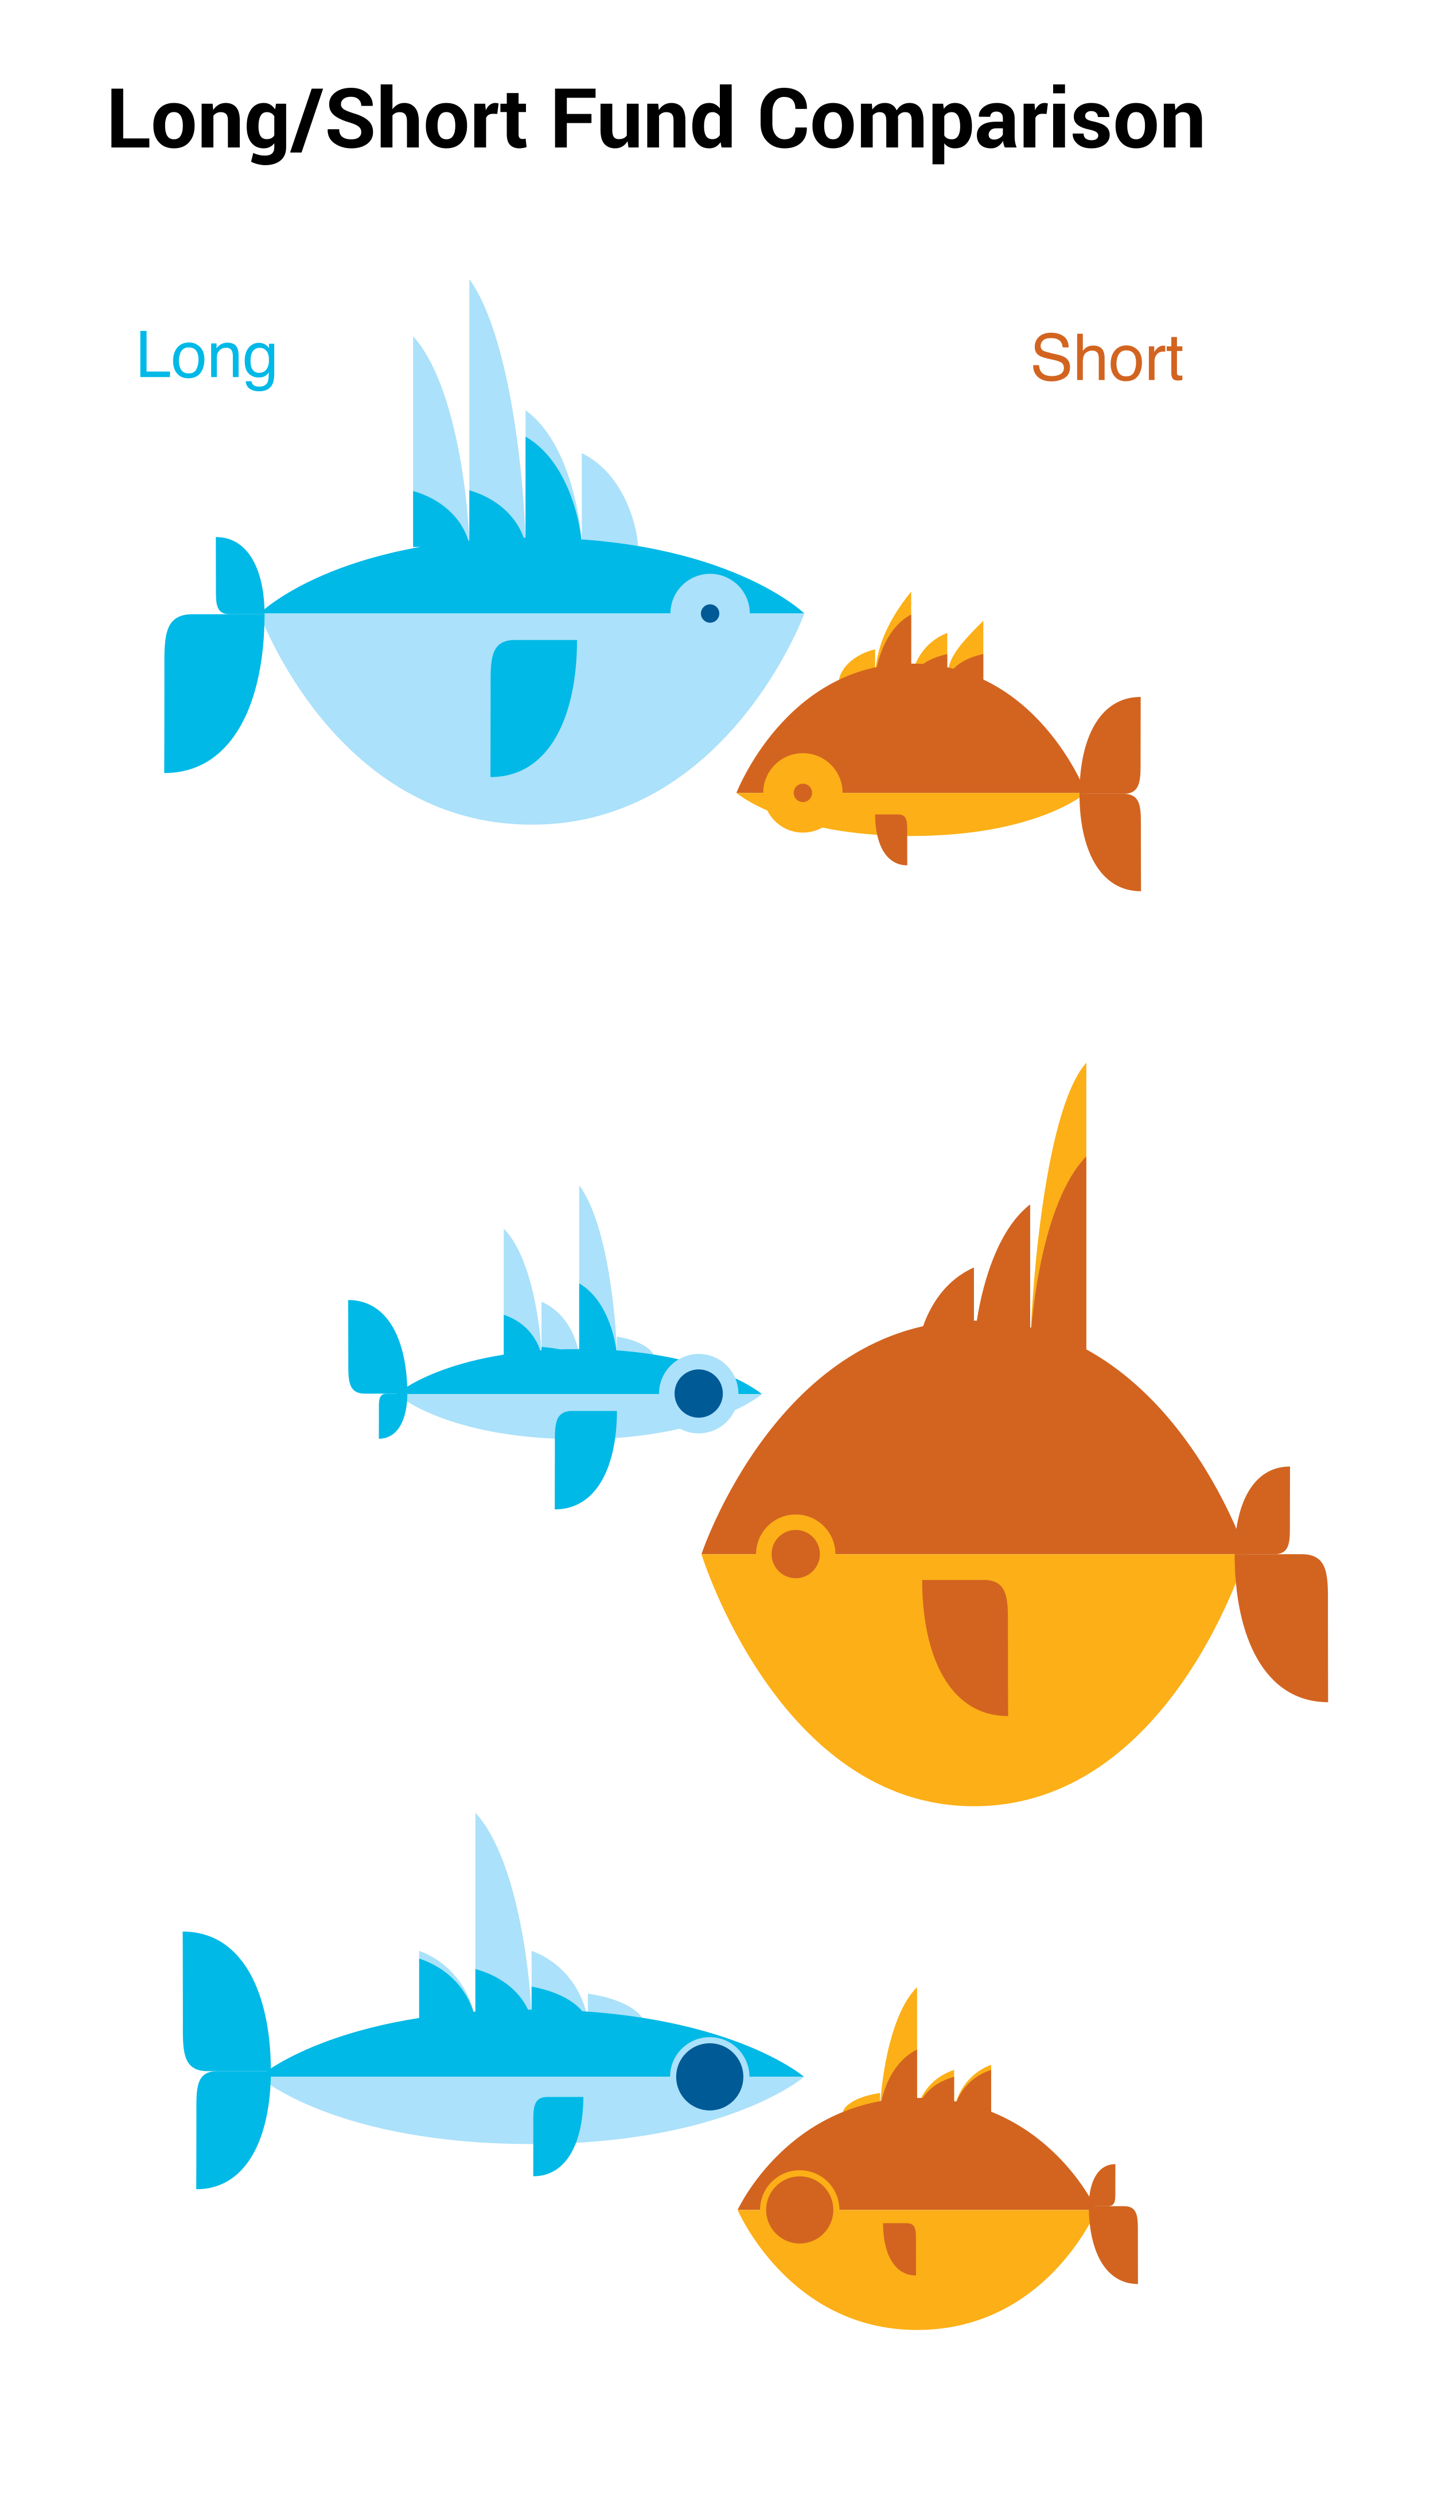 <?xml version="1.0" encoding="UTF-8"?>
<svg xmlns="http://www.w3.org/2000/svg" xmlns:xlink="http://www.w3.org/1999/xlink" width="311.965pt" height="543.859pt" viewBox="0 0 311.965 543.859" version="1.1">
<defs>
<g>
<symbol overflow="visible" id="glyph0-0">
<path style="stroke:none;" d="M 0.453 0 L 0.453 -10.047 L 8.422 -10.047 L 8.422 0 Z M 7.172 -1.266 L 7.172 -8.781 L 1.703 -8.781 L 1.703 -1.266 Z M 7.172 -1.266 "/>
</symbol>
<symbol overflow="visible" id="glyph0-1">
<path style="stroke:none;" d="M 1.062 -10.047 L 2.422 -10.047 L 2.422 -1.203 L 7.516 -1.203 L 7.516 0 L 1.062 0 Z M 1.062 -10.047 "/>
</symbol>
<symbol overflow="visible" id="glyph0-2">
<path style="stroke:none;" d="M 3.812 -0.797 C 4.625 -0.797 5.18 -1.102 5.484 -1.719 C 5.785 -2.332 5.938 -3.02 5.938 -3.781 C 5.938 -4.469 5.828 -5.023 5.609 -5.453 C 5.266 -6.117 4.672 -6.453 3.828 -6.453 C 3.066 -6.453 2.516 -6.164 2.172 -5.594 C 1.836 -5.02 1.672 -4.328 1.672 -3.516 C 1.672 -2.742 1.836 -2.098 2.172 -1.578 C 2.516 -1.055 3.062 -0.797 3.812 -0.797 Z M 3.859 -7.531 C 4.797 -7.531 5.586 -7.211 6.234 -6.578 C 6.891 -5.953 7.219 -5.031 7.219 -3.812 C 7.219 -2.633 6.93 -1.66 6.359 -0.891 C 5.785 -0.117 4.895 0.266 3.688 0.266 C 2.688 0.266 1.891 -0.07 1.297 -0.75 C 0.703 -1.438 0.406 -2.352 0.406 -3.5 C 0.406 -4.727 0.719 -5.707 1.344 -6.438 C 1.969 -7.164 2.805 -7.531 3.859 -7.531 Z M 3.812 -7.5 Z M 3.812 -7.5 "/>
</symbol>
<symbol overflow="visible" id="glyph0-3">
<path style="stroke:none;" d="M 0.906 -7.328 L 2.078 -7.328 L 2.078 -6.281 C 2.422 -6.707 2.785 -7.016 3.172 -7.203 C 3.555 -7.391 3.988 -7.484 4.469 -7.484 C 5.5 -7.484 6.195 -7.125 6.562 -6.406 C 6.77 -6 6.875 -5.43 6.875 -4.703 L 6.875 0 L 5.625 0 L 5.625 -4.609 C 5.625 -5.055 5.555 -5.414 5.422 -5.688 C 5.203 -6.145 4.805 -6.375 4.234 -6.375 C 3.941 -6.375 3.703 -6.348 3.516 -6.297 C 3.18 -6.191 2.883 -5.988 2.625 -5.688 C 2.414 -5.445 2.281 -5.195 2.219 -4.938 C 2.164 -4.676 2.141 -4.305 2.141 -3.828 L 2.141 0 L 0.906 0 Z M 3.797 -7.5 Z M 3.797 -7.5 "/>
</symbol>
<symbol overflow="visible" id="glyph0-4">
<path style="stroke:none;" d="M 3.484 -7.453 C 4.055 -7.453 4.555 -7.312 4.984 -7.031 C 5.223 -6.863 5.461 -6.629 5.703 -6.328 L 5.703 -7.25 L 6.844 -7.25 L 6.844 -0.594 C 6.844 0.332 6.703 1.066 6.422 1.609 C 5.91 2.598 4.945 3.094 3.531 3.094 C 2.75 3.094 2.086 2.914 1.547 2.562 C 1.004 2.207 0.703 1.656 0.641 0.906 L 1.891 0.906 C 1.953 1.238 2.07 1.492 2.25 1.672 C 2.531 1.941 2.969 2.078 3.562 2.078 C 4.508 2.078 5.129 1.742 5.422 1.078 C 5.586 0.691 5.664 -0.004 5.656 -1.016 C 5.406 -0.641 5.109 -0.359 4.766 -0.172 C 4.422 0.004 3.961 0.094 3.391 0.094 C 2.598 0.094 1.906 -0.188 1.312 -0.75 C 0.719 -1.312 0.422 -2.242 0.422 -3.547 C 0.422 -4.773 0.719 -5.734 1.312 -6.422 C 1.914 -7.109 2.641 -7.453 3.484 -7.453 Z M 5.703 -3.688 C 5.703 -4.594 5.516 -5.266 5.141 -5.703 C 4.766 -6.141 4.289 -6.359 3.719 -6.359 C 2.844 -6.359 2.25 -5.953 1.938 -5.141 C 1.77 -4.711 1.688 -4.148 1.688 -3.453 C 1.688 -2.617 1.852 -1.988 2.188 -1.562 C 2.52 -1.133 2.969 -0.922 3.531 -0.922 C 4.414 -0.922 5.039 -1.316 5.406 -2.109 C 5.602 -2.566 5.703 -3.094 5.703 -3.688 Z M 3.625 -7.5 Z M 3.625 -7.5 "/>
</symbol>
<symbol overflow="visible" id="glyph0-5">
<path style="stroke:none;" d="M 1.953 -3.234 C 1.984 -2.672 2.117 -2.211 2.359 -1.859 C 2.805 -1.191 3.602 -0.859 4.75 -0.859 C 5.258 -0.859 5.723 -0.93 6.141 -1.078 C 6.953 -1.359 7.359 -1.863 7.359 -2.594 C 7.359 -3.133 7.188 -3.523 6.844 -3.766 C 6.5 -3.992 5.957 -4.191 5.219 -4.359 L 3.859 -4.656 C 2.961 -4.863 2.332 -5.086 1.969 -5.328 C 1.332 -5.742 1.016 -6.367 1.016 -7.203 C 1.016 -8.109 1.328 -8.848 1.953 -9.422 C 2.578 -10.004 3.457 -10.297 4.594 -10.297 C 5.656 -10.297 6.551 -10.039 7.281 -9.531 C 8.02 -9.02 8.391 -8.207 8.391 -7.094 L 7.109 -7.094 C 7.035 -7.633 6.891 -8.047 6.672 -8.328 C 6.254 -8.859 5.551 -9.125 4.562 -9.125 C 3.758 -9.125 3.18 -8.953 2.828 -8.609 C 2.473 -8.273 2.297 -7.883 2.297 -7.438 C 2.297 -6.945 2.504 -6.586 2.922 -6.359 C 3.191 -6.211 3.801 -6.031 4.75 -5.812 L 6.156 -5.484 C 6.832 -5.328 7.352 -5.117 7.719 -4.859 C 8.363 -4.391 8.688 -3.707 8.688 -2.812 C 8.688 -1.695 8.281 -0.898 7.469 -0.422 C 6.656 0.055 5.719 0.297 4.656 0.297 C 3.406 0.297 2.426 -0.02 1.719 -0.656 C 1.008 -1.289 0.66 -2.148 0.672 -3.234 Z M 4.703 -10.312 Z M 4.703 -10.312 "/>
</symbol>
<symbol overflow="visible" id="glyph0-6">
<path style="stroke:none;" d="M 0.906 -10.078 L 2.141 -10.078 L 2.141 -6.328 C 2.43 -6.703 2.691 -6.961 2.922 -7.109 C 3.316 -7.367 3.812 -7.5 4.406 -7.5 C 5.469 -7.5 6.188 -7.129 6.562 -6.391 C 6.77 -5.984 6.875 -5.422 6.875 -4.703 L 6.875 0 L 5.609 0 L 5.609 -4.609 C 5.609 -5.148 5.539 -5.547 5.406 -5.797 C 5.176 -6.203 4.754 -6.406 4.141 -6.406 C 3.629 -6.406 3.164 -6.227 2.75 -5.875 C 2.344 -5.52 2.141 -4.859 2.141 -3.891 L 2.141 0 L 0.906 0 Z M 0.906 -10.078 "/>
</symbol>
<symbol overflow="visible" id="glyph0-7">
<path style="stroke:none;" d="M 0.938 -7.328 L 2.109 -7.328 L 2.109 -6.062 C 2.203 -6.301 2.438 -6.598 2.812 -6.953 C 3.188 -7.305 3.617 -7.484 4.109 -7.484 C 4.129 -7.484 4.164 -7.477 4.219 -7.469 C 4.27 -7.469 4.363 -7.461 4.5 -7.453 L 4.5 -6.156 C 4.426 -6.164 4.359 -6.172 4.297 -6.172 C 4.234 -6.18 4.164 -6.188 4.094 -6.188 C 3.477 -6.188 3.004 -5.984 2.672 -5.578 C 2.336 -5.18 2.172 -4.727 2.172 -4.219 L 2.172 0 L 0.938 0 Z M 0.938 -7.328 "/>
</symbol>
<symbol overflow="visible" id="glyph0-8">
<path style="stroke:none;" d="M 1.156 -9.359 L 2.391 -9.359 L 2.391 -7.328 L 3.562 -7.328 L 3.562 -6.312 L 2.391 -6.312 L 2.391 -1.531 C 2.391 -1.281 2.477 -1.113 2.656 -1.031 C 2.75 -0.977 2.906 -0.953 3.125 -0.953 C 3.188 -0.953 3.25 -0.953 3.312 -0.953 C 3.383 -0.953 3.469 -0.957 3.562 -0.969 L 3.562 0 C 3.414 0.039 3.266 0.066 3.109 0.078 C 2.961 0.098 2.801 0.109 2.625 0.109 C 2.051 0.109 1.66 -0.035 1.453 -0.328 C 1.254 -0.617 1.156 -1 1.156 -1.469 L 1.156 -6.312 L 0.156 -6.312 L 0.156 -7.328 L 1.156 -7.328 Z M 1.156 -9.359 "/>
</symbol>
<symbol overflow="visible" id="glyph1-0">
<path style="stroke:none;" d=""/>
</symbol>
<symbol overflow="visible" id="glyph1-1">
<path style="stroke:none;" d="M 3.766 -1.969 L 9.453 -1.969 L 9.453 0 L 1.203 0 L 1.203 -12.797 L 3.766 -12.797 Z M 3.766 -1.969 "/>
</symbol>
<symbol overflow="visible" id="glyph1-2">
<path style="stroke:none;" d="M 0.594 -4.844 C 0.594 -6.258 0.988 -7.422 1.781 -8.328 C 2.57 -9.234 3.664 -9.688 5.062 -9.688 C 6.469 -9.688 7.566 -9.234 8.359 -8.328 C 9.16 -7.43 9.562 -6.27 9.562 -4.844 L 9.562 -4.656 C 9.562 -3.227 9.164 -2.062 8.375 -1.156 C 7.582 -0.258 6.484 0.188 5.078 0.188 C 3.672 0.188 2.57 -0.258 1.781 -1.156 C 0.988 -2.062 0.594 -3.227 0.594 -4.656 Z M 3.141 -4.656 C 3.141 -3.789 3.289 -3.094 3.594 -2.562 C 3.906 -2.039 4.398 -1.781 5.078 -1.781 C 5.742 -1.781 6.227 -2.039 6.531 -2.562 C 6.844 -3.094 7 -3.789 7 -4.656 L 7 -4.844 C 7 -5.688 6.844 -6.375 6.531 -6.906 C 6.219 -7.438 5.727 -7.703 5.062 -7.703 C 4.395 -7.703 3.906 -7.43 3.594 -6.891 C 3.289 -6.359 3.141 -5.676 3.141 -4.844 Z M 3.141 -4.656 "/>
</symbol>
<symbol overflow="visible" id="glyph1-3">
<path style="stroke:none;" d="M 3.328 -9.516 L 3.453 -8.141 C 3.766 -8.629 4.148 -9.008 4.609 -9.281 C 5.078 -9.551 5.598 -9.688 6.172 -9.688 C 7.129 -9.688 7.879 -9.383 8.422 -8.781 C 8.961 -8.176 9.234 -7.227 9.234 -5.938 L 9.234 0 L 6.656 0 L 6.656 -5.938 C 6.656 -6.57 6.523 -7.02 6.266 -7.281 C 6.004 -7.551 5.613 -7.688 5.094 -7.688 C 4.758 -7.688 4.457 -7.617 4.188 -7.484 C 3.914 -7.348 3.688 -7.156 3.5 -6.906 L 3.5 0 L 0.938 0 L 0.938 -9.516 Z M 3.328 -9.516 "/>
</symbol>
<symbol overflow="visible" id="glyph1-4">
<path style="stroke:none;" d="M 0.594 -4.672 C 0.594 -6.172 0.914 -7.379 1.562 -8.297 C 2.219 -9.223 3.133 -9.688 4.312 -9.688 C 4.844 -9.688 5.312 -9.566 5.719 -9.328 C 6.125 -9.086 6.473 -8.742 6.766 -8.297 L 6.969 -9.516 L 9.172 -9.516 L 9.172 -0.047 C 9.172 1.191 8.766 2.148 7.953 2.828 C 7.141 3.504 6.016 3.844 4.578 3.844 C 4.086 3.844 3.57 3.773 3.031 3.641 C 2.5 3.516 2.004 3.336 1.547 3.109 L 2.016 1.188 C 2.41 1.375 2.812 1.516 3.219 1.609 C 3.625 1.711 4.066 1.766 4.547 1.766 C 5.254 1.766 5.77 1.613 6.094 1.312 C 6.426 1.02 6.594 0.566 6.594 -0.047 L 6.594 -0.922 C 6.312 -0.555 5.977 -0.281 5.594 -0.094 C 5.219 0.094 4.785 0.188 4.297 0.188 C 3.129 0.188 2.219 -0.238 1.562 -1.094 C 0.914 -1.957 0.594 -3.086 0.594 -4.484 Z M 3.156 -4.484 C 3.156 -3.66 3.297 -3.008 3.578 -2.531 C 3.859 -2.051 4.316 -1.812 4.953 -1.812 C 5.336 -1.812 5.664 -1.879 5.938 -2.016 C 6.219 -2.16 6.438 -2.375 6.594 -2.656 L 6.594 -6.781 C 6.438 -7.07 6.219 -7.297 5.938 -7.453 C 5.664 -7.609 5.344 -7.688 4.969 -7.688 C 4.344 -7.688 3.883 -7.406 3.594 -6.844 C 3.301 -6.289 3.156 -5.566 3.156 -4.672 Z M 3.156 -4.484 "/>
</symbol>
<symbol overflow="visible" id="glyph1-5">
<path style="stroke:none;" d="M 2.375 1.094 L -0.125 1.094 L 4.578 -12.797 L 7.062 -12.797 Z M 2.375 1.094 "/>
</symbol>
<symbol overflow="visible" id="glyph1-6">
<path style="stroke:none;" d="M 8.109 -3.344 C 8.109 -3.832 7.93 -4.223 7.578 -4.516 C 7.234 -4.816 6.625 -5.102 5.75 -5.375 C 4.227 -5.812 3.078 -6.332 2.297 -6.938 C 1.516 -7.539 1.125 -8.363 1.125 -9.406 C 1.125 -10.457 1.57 -11.316 2.469 -11.984 C 3.363 -12.648 4.504 -12.984 5.891 -12.984 C 7.297 -12.984 8.441 -12.609 9.328 -11.859 C 10.211 -11.109 10.641 -10.188 10.609 -9.094 L 10.594 -9.047 L 8.109 -9.047 C 8.109 -9.641 7.91 -10.117 7.516 -10.484 C 7.117 -10.848 6.562 -11.031 5.844 -11.031 C 5.156 -11.031 4.625 -10.875 4.25 -10.562 C 3.875 -10.258 3.688 -9.875 3.688 -9.406 C 3.688 -8.969 3.883 -8.609 4.281 -8.328 C 4.688 -8.055 5.383 -7.766 6.375 -7.453 C 7.781 -7.055 8.848 -6.535 9.578 -5.891 C 10.305 -5.254 10.672 -4.41 10.672 -3.359 C 10.672 -2.266 10.238 -1.398 9.375 -0.766 C 8.508 -0.129 7.367 0.188 5.953 0.188 C 4.555 0.188 3.336 -0.172 2.297 -0.891 C 1.266 -1.609 0.766 -2.613 0.797 -3.906 L 0.812 -3.969 L 3.312 -3.969 C 3.312 -3.207 3.539 -2.648 4 -2.297 C 4.469 -1.941 5.117 -1.766 5.953 -1.766 C 6.648 -1.766 7.18 -1.906 7.547 -2.188 C 7.922 -2.477 8.109 -2.863 8.109 -3.344 Z M 8.109 -3.344 "/>
</symbol>
<symbol overflow="visible" id="glyph1-7">
<path style="stroke:none;" d="M 3.484 -8.312 C 3.785 -8.738 4.148 -9.07 4.578 -9.312 C 5.016 -9.562 5.5 -9.688 6.031 -9.688 C 7.02 -9.688 7.797 -9.352 8.359 -8.688 C 8.93 -8.031 9.219 -7.016 9.219 -5.641 L 9.219 0 L 6.641 0 L 6.641 -5.656 C 6.641 -6.395 6.508 -6.914 6.25 -7.219 C 5.988 -7.531 5.602 -7.688 5.094 -7.688 C 4.738 -7.688 4.426 -7.625 4.156 -7.5 C 3.883 -7.375 3.66 -7.195 3.484 -6.969 L 3.484 0 L 0.922 0 L 0.922 -13.719 L 3.484 -13.719 Z M 3.484 -8.312 "/>
</symbol>
<symbol overflow="visible" id="glyph1-8">
<path style="stroke:none;" d="M 5.984 -7.297 L 5.047 -7.328 C 4.66 -7.328 4.344 -7.25 4.094 -7.094 C 3.852 -6.938 3.672 -6.711 3.547 -6.422 L 3.547 0 L 0.984 0 L 0.984 -9.516 L 3.359 -9.516 L 3.484 -8.109 C 3.703 -8.598 3.988 -8.984 4.344 -9.266 C 4.695 -9.547 5.109 -9.688 5.578 -9.688 C 5.703 -9.688 5.816 -9.676 5.922 -9.656 C 6.035 -9.633 6.148 -9.609 6.266 -9.578 Z M 5.984 -7.297 "/>
</symbol>
<symbol overflow="visible" id="glyph1-9">
<path style="stroke:none;" d="M 4.031 -11.844 L 4.031 -9.516 L 5.641 -9.516 L 5.641 -7.703 L 4.031 -7.703 L 4.031 -2.859 C 4.031 -2.492 4.102 -2.234 4.25 -2.078 C 4.406 -1.922 4.613 -1.844 4.875 -1.844 C 5.008 -1.844 5.125 -1.848 5.219 -1.859 C 5.32 -1.867 5.438 -1.895 5.562 -1.938 L 5.781 -0.078 C 5.52 0.004 5.266 0.066 5.016 0.109 C 4.773 0.16 4.516 0.188 4.234 0.188 C 3.348 0.188 2.664 -0.055 2.188 -0.547 C 1.707 -1.035 1.469 -1.805 1.469 -2.859 L 1.469 -7.703 L 0.078 -7.703 L 0.078 -9.516 L 1.469 -9.516 L 1.469 -11.844 Z M 4.031 -11.844 "/>
</symbol>
<symbol overflow="visible" id="glyph1-10">
<path style="stroke:none;" d=""/>
</symbol>
<symbol overflow="visible" id="glyph1-11">
<path style="stroke:none;" d="M 9.125 -5.312 L 3.766 -5.312 L 3.766 0 L 1.203 0 L 1.203 -12.797 L 10.016 -12.797 L 10.016 -10.812 L 3.766 -10.812 L 3.766 -7.297 L 9.125 -7.297 Z M 9.125 -5.312 "/>
</symbol>
<symbol overflow="visible" id="glyph1-12">
<path style="stroke:none;" d="M 6.797 -1.375 C 6.504 -0.875 6.129 -0.488 5.672 -0.219 C 5.223 0.051 4.707 0.188 4.125 0.188 C 3.125 0.188 2.336 -0.129 1.766 -0.766 C 1.203 -1.41 0.922 -2.41 0.922 -3.766 L 0.922 -9.516 L 3.484 -9.516 L 3.484 -3.75 C 3.484 -3.062 3.598 -2.566 3.828 -2.266 C 4.066 -1.961 4.414 -1.812 4.875 -1.812 C 5.281 -1.812 5.629 -1.875 5.922 -2 C 6.211 -2.133 6.453 -2.332 6.641 -2.594 L 6.641 -9.516 L 9.219 -9.516 L 9.219 0 L 7.016 0 Z M 6.797 -1.375 "/>
</symbol>
<symbol overflow="visible" id="glyph1-13">
<path style="stroke:none;" d="M 0.594 -4.672 C 0.594 -6.172 0.914 -7.379 1.562 -8.297 C 2.207 -9.223 3.117 -9.688 4.297 -9.688 C 4.773 -9.688 5.203 -9.582 5.578 -9.375 C 5.961 -9.176 6.297 -8.883 6.578 -8.5 L 6.578 -13.719 L 9.156 -13.719 L 9.156 0 L 6.953 0 L 6.734 -1.156 C 6.441 -0.719 6.094 -0.383 5.688 -0.156 C 5.281 0.07 4.812 0.188 4.281 0.188 C 3.113 0.188 2.207 -0.238 1.562 -1.094 C 0.914 -1.945 0.594 -3.078 0.594 -4.484 Z M 3.141 -4.484 C 3.141 -3.66 3.281 -3.008 3.562 -2.531 C 3.844 -2.051 4.301 -1.812 4.938 -1.812 C 5.312 -1.812 5.633 -1.883 5.906 -2.031 C 6.176 -2.188 6.398 -2.406 6.578 -2.688 L 6.578 -6.734 C 6.398 -7.035 6.176 -7.27 5.906 -7.438 C 5.633 -7.602 5.316 -7.688 4.953 -7.688 C 4.328 -7.688 3.867 -7.406 3.578 -6.844 C 3.285 -6.289 3.141 -5.566 3.141 -4.672 Z M 3.141 -4.484 "/>
</symbol>
<symbol overflow="visible" id="glyph1-14">
<path style="stroke:none;" d="M 10.859 -4.344 L 10.875 -4.297 C 10.895 -2.922 10.473 -1.828 9.609 -1.016 C 8.742 -0.211 7.547 0.188 6.016 0.188 C 4.473 0.188 3.219 -0.305 2.25 -1.297 C 1.289 -2.285 0.812 -3.562 0.812 -5.125 L 0.812 -7.672 C 0.812 -9.223 1.281 -10.492 2.219 -11.484 C 3.156 -12.484 4.375 -12.984 5.875 -12.984 C 7.457 -12.984 8.691 -12.578 9.578 -11.766 C 10.473 -10.953 10.91 -9.848 10.891 -8.453 L 10.875 -8.391 L 8.375 -8.391 C 8.375 -9.234 8.172 -9.879 7.766 -10.328 C 7.359 -10.773 6.727 -11 5.875 -11 C 5.113 -11 4.504 -10.688 4.047 -10.062 C 3.598 -9.438 3.375 -8.645 3.375 -7.688 L 3.375 -5.125 C 3.375 -4.145 3.609 -3.344 4.078 -2.719 C 4.555 -2.094 5.203 -1.781 6.016 -1.781 C 6.816 -1.781 7.41 -1.992 7.797 -2.422 C 8.18 -2.859 8.375 -3.5 8.375 -4.344 Z M 10.859 -4.344 "/>
</symbol>
<symbol overflow="visible" id="glyph1-15">
<path style="stroke:none;" d="M 3.359 -9.516 L 3.469 -8.25 C 3.77 -8.707 4.148 -9.062 4.609 -9.312 C 5.078 -9.562 5.613 -9.688 6.219 -9.688 C 6.82 -9.688 7.336 -9.551 7.766 -9.281 C 8.203 -9.008 8.535 -8.602 8.766 -8.062 C 9.055 -8.57 9.438 -8.969 9.906 -9.25 C 10.375 -9.539 10.926 -9.688 11.562 -9.688 C 12.5 -9.688 13.238 -9.363 13.781 -8.719 C 14.32 -8.07 14.594 -7.082 14.594 -5.75 L 14.594 0 L 12.031 0 L 12.031 -5.766 C 12.031 -6.484 11.91 -6.984 11.672 -7.266 C 11.441 -7.547 11.094 -7.688 10.625 -7.688 C 10.258 -7.688 9.941 -7.602 9.672 -7.438 C 9.41 -7.281 9.203 -7.062 9.047 -6.781 C 9.047 -6.664 9.047 -6.566 9.047 -6.484 C 9.055 -6.41 9.062 -6.332 9.062 -6.25 L 9.062 0 L 6.5 0 L 6.5 -5.766 C 6.5 -6.473 6.379 -6.969 6.141 -7.25 C 5.91 -7.539 5.562 -7.688 5.094 -7.688 C 4.75 -7.688 4.445 -7.617 4.188 -7.484 C 3.926 -7.359 3.711 -7.176 3.547 -6.938 L 3.547 0 L 0.984 0 L 0.984 -9.516 Z M 3.359 -9.516 "/>
</symbol>
<symbol overflow="visible" id="glyph1-16">
<path style="stroke:none;" d="M 9.562 -4.484 C 9.562 -3.078 9.234 -1.945 8.578 -1.094 C 7.93 -0.238 7.023 0.188 5.859 0.188 C 5.359 0.188 4.914 0.094 4.531 -0.094 C 4.145 -0.281 3.816 -0.551 3.547 -0.906 L 3.547 3.656 L 0.984 3.656 L 0.984 -9.516 L 3.297 -9.516 L 3.453 -8.391 C 3.734 -8.805 4.066 -9.125 4.453 -9.344 C 4.848 -9.57 5.312 -9.688 5.844 -9.688 C 7.02 -9.688 7.93 -9.223 8.578 -8.297 C 9.234 -7.379 9.562 -6.172 9.562 -4.672 Z M 7 -4.672 C 7 -5.566 6.848 -6.289 6.547 -6.844 C 6.242 -7.406 5.785 -7.688 5.172 -7.688 C 4.785 -7.688 4.457 -7.609 4.188 -7.453 C 3.914 -7.297 3.703 -7.07 3.547 -6.781 L 3.547 -2.609 C 3.703 -2.336 3.914 -2.129 4.188 -1.984 C 4.457 -1.848 4.789 -1.781 5.188 -1.781 C 5.812 -1.781 6.27 -2.023 6.562 -2.516 C 6.852 -3.004 7 -3.66 7 -4.484 Z M 7 -4.672 "/>
</symbol>
<symbol overflow="visible" id="glyph1-17">
<path style="stroke:none;" d="M 6.562 0 C 6.469 -0.219 6.383 -0.445 6.312 -0.688 C 6.25 -0.926 6.203 -1.172 6.172 -1.422 C 5.91 -0.961 5.562 -0.578 5.125 -0.266 C 4.695 0.035 4.188 0.188 3.594 0.188 C 2.594 0.188 1.82 -0.066 1.281 -0.578 C 0.75 -1.098 0.484 -1.801 0.484 -2.688 C 0.484 -3.613 0.844 -4.332 1.562 -4.844 C 2.281 -5.352 3.328 -5.609 4.703 -5.609 L 6.141 -5.609 L 6.141 -6.375 C 6.141 -6.832 6.02 -7.188 5.781 -7.438 C 5.539 -7.688 5.188 -7.812 4.719 -7.812 C 4.301 -7.812 3.977 -7.707 3.75 -7.5 C 3.52 -7.301 3.406 -7.023 3.406 -6.672 L 0.938 -6.688 L 0.922 -6.734 C 0.879 -7.535 1.227 -8.227 1.969 -8.812 C 2.707 -9.395 3.676 -9.688 4.875 -9.688 C 6.008 -9.688 6.93 -9.395 7.641 -8.812 C 8.348 -8.238 8.703 -7.422 8.703 -6.359 L 8.703 -2.422 C 8.703 -1.984 8.734 -1.566 8.797 -1.172 C 8.867 -0.773 8.977 -0.383 9.125 0 Z M 4.219 -1.719 C 4.664 -1.719 5.066 -1.828 5.422 -2.047 C 5.773 -2.266 6.016 -2.523 6.141 -2.828 L 6.141 -4.172 L 4.703 -4.172 C 4.16 -4.172 3.75 -4.031 3.469 -3.75 C 3.188 -3.477 3.047 -3.148 3.047 -2.766 C 3.047 -2.453 3.148 -2.195 3.359 -2 C 3.566 -1.812 3.852 -1.719 4.219 -1.719 Z M 4.219 -1.719 "/>
</symbol>
<symbol overflow="visible" id="glyph1-18">
<path style="stroke:none;" d="M 3.688 0 L 1.109 0 L 1.109 -9.516 L 3.688 -9.516 Z M 3.688 -11.781 L 1.109 -11.781 L 1.109 -13.719 L 3.688 -13.719 Z M 3.688 -11.781 "/>
</symbol>
<symbol overflow="visible" id="glyph1-19">
<path style="stroke:none;" d="M 6.125 -2.625 C 6.125 -2.906 5.988 -3.145 5.719 -3.344 C 5.445 -3.551 4.941 -3.734 4.203 -3.891 C 3.078 -4.117 2.227 -4.457 1.656 -4.906 C 1.082 -5.352 0.797 -5.961 0.797 -6.734 C 0.797 -7.555 1.141 -8.254 1.828 -8.828 C 2.516 -9.398 3.438 -9.688 4.594 -9.688 C 5.812 -9.688 6.773 -9.398 7.484 -8.828 C 8.203 -8.266 8.551 -7.551 8.531 -6.688 L 8.516 -6.625 L 6.031 -6.625 C 6.031 -7.008 5.906 -7.32 5.656 -7.562 C 5.414 -7.801 5.062 -7.922 4.594 -7.922 C 4.176 -7.922 3.848 -7.816 3.609 -7.609 C 3.379 -7.41 3.266 -7.16 3.266 -6.859 C 3.266 -6.566 3.391 -6.328 3.641 -6.141 C 3.891 -5.953 4.395 -5.785 5.156 -5.641 C 6.32 -5.398 7.188 -5.051 7.75 -4.594 C 8.32 -4.145 8.609 -3.52 8.609 -2.719 C 8.609 -1.863 8.242 -1.164 7.516 -0.625 C 6.785 -0.082 5.816 0.188 4.609 0.188 C 3.348 0.188 2.348 -0.129 1.609 -0.766 C 0.879 -1.41 0.531 -2.145 0.562 -2.969 L 0.578 -3.031 L 2.922 -3.031 C 2.941 -2.52 3.109 -2.148 3.422 -1.922 C 3.742 -1.691 4.16 -1.578 4.672 -1.578 C 5.141 -1.578 5.5 -1.672 5.75 -1.859 C 6 -2.047 6.125 -2.301 6.125 -2.625 Z M 6.125 -2.625 "/>
</symbol>
</g>
</defs>
<g id="surface1">
<path style=" stroke:none;fill-rule:nonzero;fill:rgb(67.099%,88.199%,98%);fill-opacity:1;" d="M 115.652 439.93 L 127.887 439.93 C 127.887 437.414 125.391 427.984 115.652 424.355 Z M 115.652 439.93 "/>
<path style=" stroke:none;fill-rule:nonzero;fill:rgb(67.099%,88.199%,98%);fill-opacity:1;" d="M 127.887 439.93 L 140.117 439.93 C 140.117 438.918 137.625 435.125 127.887 433.664 Z M 127.887 439.93 "/>
<path style=" stroke:none;fill-rule:nonzero;fill:rgb(67.099%,88.199%,98%);fill-opacity:1;" d="M 103.422 439.93 L 115.652 439.93 C 115.652 432.559 113.16 404.934 103.422 394.309 Z M 103.422 439.93 "/>
<path style=" stroke:none;fill-rule:nonzero;fill:rgb(67.099%,88.199%,98%);fill-opacity:1;" d="M 91.191 439.934 L 103.422 439.93 C 103.422 437.414 100.93 427.984 91.191 424.355 Z M 91.191 439.934 "/>
<path style=" stroke:none;fill-rule:nonzero;fill:rgb(0%,72.499%,90.599%);fill-opacity:1;" d="M 115.652 439.93 L 127.887 439.93 C 127.887 438.676 125.391 433.957 115.652 432.145 Z M 115.652 439.93 "/>
<path style=" stroke:none;fill-rule:nonzero;fill:rgb(0%,72.499%,90.599%);fill-opacity:1;" d="M 103.422 439.93 L 115.652 439.934 C 115.652 438.059 113.16 431.027 103.422 428.324 Z M 103.422 439.93 "/>
<path style=" stroke:none;fill-rule:nonzero;fill:rgb(0%,72.499%,90.599%);fill-opacity:1;" d="M 91.191 439.93 L 103.422 439.93 C 103.422 437.688 100.93 429.277 91.191 426.043 Z M 91.191 439.93 "/>
<path style=" stroke:none;fill-rule:nonzero;fill:rgb(0%,72.499%,90.599%);fill-opacity:1;" d="M 174.922 451.77 C 174.922 451.77 158.07 437.156 115.652 437.156 C 72.844 437.156 56.387 451.77 56.387 451.77 "/>
<path style=" stroke:none;fill-rule:nonzero;fill:rgb(67.099%,88.199%,98%);fill-opacity:1;" d="M 174.922 451.77 C 174.922 451.77 158.07 466.387 115.652 466.387 C 72.844 466.387 56.387 451.77 56.387 451.77 "/>
<path style=" stroke:none;fill-rule:nonzero;fill:rgb(67.099%,88.199%,98%);fill-opacity:1;" d="M 145.773 451.773 C 145.773 456.543 149.641 460.41 154.41 460.41 C 159.18 460.41 163.043 456.543 163.043 451.773 C 163.043 447 159.18 443.133 154.41 443.133 C 149.641 443.133 145.773 447 145.773 451.773 "/>
<path style=" stroke:none;fill-rule:nonzero;fill:rgb(0%,35.3%,58.8%);fill-opacity:1;" d="M 147.102 451.77 C 147.102 455.805 150.375 459.078 154.41 459.078 C 158.441 459.078 161.715 455.805 161.715 451.77 C 161.715 447.734 158.441 444.465 154.41 444.465 C 150.375 444.465 147.102 447.734 147.102 451.77 "/>
<path style=" stroke:none;fill-rule:nonzero;fill:rgb(0%,72.499%,90.599%);fill-opacity:1;" d="M 45.168 450.531 L 58.926 450.531 C 58.926 433.762 52.91 420.168 39.746 420.168 C 39.746 420.168 39.785 430.484 39.785 439.246 C 39.785 445.688 39.418 450.531 45.168 450.531 "/>
<path style=" stroke:none;fill-rule:nonzero;fill:rgb(0%,72.499%,90.599%);fill-opacity:1;" d="M 47.281 450.531 L 58.926 450.531 C 58.926 464.719 53.836 476.223 42.695 476.223 C 42.695 476.223 42.727 467.5 42.727 460.078 C 42.727 454.629 42.422 450.531 47.281 450.531 "/>
<path style=" stroke:none;fill-rule:nonzero;fill:rgb(0%,72.499%,90.599%);fill-opacity:1;" d="M 119.082 456.145 L 126.902 456.145 C 126.902 465.672 123.484 473.398 116.004 473.398 C 116.004 473.398 116.023 467.539 116.023 462.559 C 116.023 458.898 115.816 456.145 119.082 456.145 "/>
<path style=" stroke:none;fill-rule:nonzero;fill:rgb(98.799%,68.599%,9%);fill-opacity:1;" d="M 199.508 459.406 L 191.453 459.406 C 191.453 455.02 193.094 438.574 199.508 432.254 Z M 199.508 459.406 "/>
<path style=" stroke:none;fill-rule:nonzero;fill:rgb(98.799%,68.599%,9%);fill-opacity:1;" d="M 191.453 459.406 L 183.395 459.406 C 183.395 458.738 185.039 456.238 191.453 455.277 Z M 191.453 459.406 "/>
<path style=" stroke:none;fill-rule:nonzero;fill:rgb(98.799%,68.599%,9%);fill-opacity:1;" d="M 207.566 459.406 L 199.508 459.406 C 199.508 457.926 201.152 452.387 207.566 450.258 Z M 207.566 459.406 "/>
<path style=" stroke:none;fill-rule:nonzero;fill:rgb(98.799%,68.599%,9%);fill-opacity:1;" d="M 215.621 459.406 L 207.566 459.406 C 207.566 457.746 209.211 451.535 215.621 449.145 Z M 215.621 459.406 "/>
<path style=" stroke:none;fill-rule:nonzero;fill:rgb(82.399%,39.2%,12.5%);fill-opacity:1;" d="M 199.508 459.406 L 191.453 459.406 C 191.453 457.215 193.094 448.992 199.508 445.832 Z M 199.508 459.406 "/>
<path style=" stroke:none;fill-rule:nonzero;fill:rgb(82.399%,39.2%,12.5%);fill-opacity:1;" d="M 207.566 459.406 L 199.508 459.406 C 199.508 458.172 201.152 453.539 207.566 451.762 Z M 207.566 459.406 "/>
<path style=" stroke:none;fill-rule:nonzero;fill:rgb(82.399%,39.2%,12.5%);fill-opacity:1;" d="M 215.621 459.406 L 207.566 459.406 C 207.566 457.926 209.211 452.387 215.621 450.258 Z M 215.621 459.406 "/>
<path style=" stroke:none;fill-rule:nonzero;fill:rgb(82.399%,39.2%,12.5%);fill-opacity:1;" d="M 160.473 480.723 C 160.473 480.723 171.57 456.355 199.508 456.355 C 227.707 456.355 238.547 480.723 238.547 480.723 "/>
<path style=" stroke:none;fill-rule:nonzero;fill:rgb(98.799%,68.599%,9%);fill-opacity:1;" d="M 160.473 480.723 C 160.473 480.723 171.57 506.832 199.508 506.832 C 227.707 506.832 238.547 480.723 238.547 480.723 "/>
<path style=" stroke:none;fill-rule:nonzero;fill:rgb(98.799%,68.599%,9%);fill-opacity:1;" d="M 165.348 480.723 C 165.348 485.492 169.211 489.359 173.984 489.359 C 178.754 489.359 182.617 485.492 182.617 480.723 C 182.617 475.949 178.754 472.086 173.984 472.086 C 169.211 472.086 165.348 475.949 165.348 480.723 "/>
<path style=" stroke:none;fill-rule:nonzero;fill:rgb(82.399%,39.2%,12.5%);fill-opacity:1;" d="M 166.676 480.719 C 166.676 484.754 169.949 488.027 173.984 488.027 C 178.012 488.027 181.289 484.754 181.289 480.719 C 181.289 476.684 178.012 473.414 173.984 473.414 C 169.949 473.414 166.676 476.684 166.676 480.719 "/>
<path style=" stroke:none;fill-rule:nonzero;fill:rgb(82.399%,39.2%,12.5%);fill-opacity:1;" d="M 241.02 479.906 L 236.875 479.906 C 236.875 474.852 238.688 470.758 242.652 470.758 C 242.652 470.758 242.641 473.863 242.641 476.504 C 242.641 478.445 242.754 479.906 241.02 479.906 "/>
<path style=" stroke:none;fill-rule:nonzero;fill:rgb(82.399%,39.2%,12.5%);fill-opacity:1;" d="M 244.543 479.906 L 236.875 479.906 C 236.875 489.25 240.227 496.828 247.562 496.828 C 247.562 496.828 247.543 491.078 247.543 486.195 C 247.543 482.605 247.746 479.906 244.543 479.906 "/>
<path style=" stroke:none;fill-rule:nonzero;fill:rgb(82.399%,39.2%,12.5%);fill-opacity:1;" d="M 197.25 483.602 L 192.102 483.602 C 192.102 489.879 194.352 494.969 199.281 494.969 C 199.281 494.969 199.266 491.105 199.266 487.828 C 199.266 485.414 199.402 483.602 197.25 483.602 "/>
<path style=" stroke:none;fill-rule:nonzero;fill:rgb(98.799%,68.599%,9%);fill-opacity:1;" d="M 236.328 294.258 L 224.098 294.262 C 224.098 286.691 226.59 242.09 236.328 231.172 Z M 236.328 294.258 "/>
<path style=" stroke:none;fill-rule:nonzero;fill:rgb(82.399%,39.2%,12.5%);fill-opacity:1;" d="M 211.863 294.262 L 199.633 294.262 C 199.633 291.27 202.125 280.051 211.863 275.738 Z M 211.863 294.262 "/>
<path style=" stroke:none;fill-rule:nonzero;fill:rgb(82.399%,39.2%,12.5%);fill-opacity:1;" d="M 224.098 294.266 L 211.863 294.266 C 211.863 289.055 214.359 269.535 224.098 262.027 Z M 224.098 294.266 "/>
<path style=" stroke:none;fill-rule:nonzero;fill:rgb(82.399%,39.2%,12.5%);fill-opacity:1;" d="M 236.328 294.262 L 224.098 294.262 C 224.098 287.363 226.59 261.492 236.328 251.543 Z M 236.328 294.262 "/>
<path style=" stroke:none;fill-rule:nonzero;fill:rgb(82.399%,39.2%,12.5%);fill-opacity:1;" d="M 211.863 294.262 L 199.633 294.262 C 199.633 291.273 202.125 280.055 211.863 275.738 Z M 211.863 294.262 "/>
<path style=" stroke:none;fill-rule:nonzero;fill:rgb(82.399%,39.2%,12.5%);fill-opacity:1;" d="M 224.098 294.266 L 211.863 294.266 C 211.863 289.055 214.359 269.535 224.098 262.027 Z M 224.098 294.266 "/>
<path style=" stroke:none;fill-rule:nonzero;fill:rgb(82.399%,39.2%,12.5%);fill-opacity:1;" d="M 152.598 338.078 C 152.598 338.078 169.449 287.273 211.863 287.273 C 254.676 287.273 271.133 338.078 271.133 338.078 "/>
<path style=" stroke:none;fill-rule:nonzero;fill:rgb(98.799%,68.599%,9%);fill-opacity:1;" d="M 152.598 338.078 C 152.598 338.078 169.449 392.906 211.863 392.906 C 254.676 392.906 271.133 338.078 271.133 338.078 "/>
<path style=" stroke:none;fill-rule:nonzero;fill:rgb(98.799%,68.599%,9%);fill-opacity:1;" d="M 181.746 338.082 C 181.746 342.852 177.879 346.719 173.109 346.719 C 168.34 346.719 164.477 342.852 164.477 338.082 C 164.477 333.309 168.34 329.441 173.109 329.441 C 177.879 329.441 181.746 333.309 181.746 338.082 "/>
<path style=" stroke:none;fill-rule:nonzero;fill:rgb(82.399%,39.2%,12.5%);fill-opacity:1;" d="M 283.18 338.078 L 268.594 338.078 C 268.594 355.855 274.973 370.27 288.93 370.273 C 288.93 370.273 288.891 359.34 288.891 350.043 C 288.891 343.219 289.277 338.078 283.18 338.078 "/>
<path style=" stroke:none;fill-rule:nonzero;fill:rgb(82.399%,39.2%,12.5%);fill-opacity:1;" d="M 277.234 338.078 L 268.594 338.078 C 268.594 327.551 272.375 319.004 280.641 319.004 C 280.641 319.004 280.617 325.484 280.617 330.988 C 280.617 335.035 280.844 338.078 277.234 338.078 "/>
<path style=" stroke:none;fill-rule:nonzero;fill:rgb(82.399%,39.2%,12.5%);fill-opacity:1;" d="M 214.027 343.688 L 200.617 343.688 C 200.617 360.043 206.48 373.293 219.312 373.293 C 219.312 373.293 219.277 363.238 219.277 354.695 C 219.277 348.418 219.637 343.691 214.027 343.688 "/>
<path style=" stroke:none;fill-rule:nonzero;fill:rgb(82.399%,39.2%,12.5%);fill-opacity:1;" d="M 167.855 338.051 C 167.855 340.953 170.207 343.309 173.109 343.309 C 176.004 343.309 178.363 340.953 178.363 338.051 C 178.363 335.156 176.004 332.805 173.109 332.805 C 170.207 332.805 167.855 335.156 167.855 338.051 "/>
<path style=" stroke:none;fill-rule:nonzero;fill:rgb(67.099%,88.199%,98%);fill-opacity:1;" d="M 114.336 118.973 L 126.57 118.973 C 126.57 114.172 124.074 96.18 114.336 89.262 Z M 114.336 118.973 "/>
<path style=" stroke:none;fill-rule:nonzero;fill:rgb(67.099%,88.199%,98%);fill-opacity:1;" d="M 126.57 118.973 L 138.801 118.973 C 138.801 115.68 136.309 103.316 126.57 98.559 Z M 126.57 118.973 "/>
<path style=" stroke:none;fill-rule:nonzero;fill:rgb(67.099%,88.199%,98%);fill-opacity:1;" d="M 102.105 118.973 L 114.336 118.977 C 114.336 109.559 111.844 74.277 102.105 60.707 Z M 102.105 118.973 "/>
<path style=" stroke:none;fill-rule:nonzero;fill:rgb(67.099%,88.199%,98%);fill-opacity:1;" d="M 89.875 118.973 L 102.105 118.973 C 102.105 111.57 99.613 83.82 89.875 73.145 Z M 89.875 118.973 "/>
<path style=" stroke:none;fill-rule:nonzero;fill:rgb(0%,72.499%,90.599%);fill-opacity:1;" d="M 114.336 118.973 L 126.57 118.973 C 126.57 115.102 124.074 100.574 114.336 94.984 Z M 114.336 118.973 "/>
<path style=" stroke:none;fill-rule:nonzero;fill:rgb(0%,72.499%,90.599%);fill-opacity:1;" d="M 102.105 118.977 L 114.336 118.977 C 114.336 116.984 111.844 109.523 102.105 106.652 Z M 102.105 118.977 "/>
<path style=" stroke:none;fill-rule:nonzero;fill:rgb(0%,72.499%,90.599%);fill-opacity:1;" d="M 89.875 118.973 L 102.105 118.973 C 102.105 117.008 99.613 109.641 89.875 106.809 Z M 89.875 118.973 "/>
<path style=" stroke:none;fill-rule:nonzero;fill:rgb(0%,72.499%,90.599%);fill-opacity:1;" d="M 174.996 133.457 C 174.996 133.457 158.148 116.965 115.73 116.965 C 72.918 116.965 56.465 133.457 56.465 133.457 "/>
<path style=" stroke:none;fill-rule:nonzero;fill:rgb(67.099%,88.199%,98%);fill-opacity:1;" d="M 174.996 133.457 C 174.996 133.457 158.148 179.395 115.73 179.395 C 72.918 179.395 56.465 133.457 56.465 133.457 "/>
<path style=" stroke:none;fill-rule:nonzero;fill:rgb(67.099%,88.199%,98%);fill-opacity:1;" d="M 145.852 133.457 C 145.852 138.227 149.715 142.094 154.484 142.094 C 159.258 142.094 163.121 138.227 163.121 133.457 C 163.121 128.688 159.258 124.82 154.484 124.82 C 149.715 124.82 145.852 128.684 145.852 133.457 "/>
<path style=" stroke:none;fill-rule:nonzero;fill:rgb(0%,35.3%,58.8%);fill-opacity:1;" d="M 152.484 133.457 C 152.484 134.562 153.379 135.457 154.484 135.457 C 155.59 135.457 156.484 134.562 156.484 133.457 C 156.484 132.352 155.59 131.457 154.484 131.457 C 153.379 131.457 152.484 132.352 152.484 133.457 "/>
<path style=" stroke:none;fill-rule:nonzero;fill:rgb(0%,72.499%,90.599%);fill-opacity:1;" d="M 41.895 133.609 L 57.555 133.609 C 57.555 152.691 50.703 168.164 35.727 168.164 C 35.727 168.164 35.77 156.426 35.77 146.453 C 35.77 139.121 35.352 133.609 41.895 133.609 "/>
<path style=" stroke:none;fill-rule:nonzero;fill:rgb(0%,72.499%,90.599%);fill-opacity:1;" d="M 49.949 133.609 L 57.551 133.609 C 57.551 124.34 54.227 116.824 46.953 116.824 C 46.953 116.824 46.973 122.527 46.973 127.371 C 46.973 130.93 46.77 133.609 49.949 133.609 "/>
<path style=" stroke:none;fill-rule:nonzero;fill:rgb(0%,72.499%,90.599%);fill-opacity:1;" d="M 112.023 139.219 L 125.531 139.219 C 125.531 155.688 119.621 169.035 106.699 169.031 C 106.699 169.031 106.734 158.906 106.734 150.301 C 106.734 143.977 106.375 139.219 112.023 139.219 "/>
<path style=" stroke:none;fill-rule:nonzero;fill:rgb(98.799%,68.599%,9%);fill-opacity:1;" d="M 198.227 147.941 L 190.383 147.941 C 190.383 142.586 191.98 136.398 198.227 128.676 Z M 198.227 147.941 "/>
<path style=" stroke:none;fill-rule:nonzero;fill:rgb(98.799%,68.599%,9%);fill-opacity:1;" d="M 190.383 147.977 L 182.531 147.977 C 182.531 146.887 184.133 142.805 190.383 141.238 Z M 190.383 147.977 "/>
<path style=" stroke:none;fill-rule:nonzero;fill:rgb(98.799%,68.599%,9%);fill-opacity:1;" d="M 206.074 147.941 L 198.227 147.941 C 198.227 146.285 199.828 140.074 206.074 137.688 Z M 206.074 147.941 "/>
<path style=" stroke:none;fill-rule:nonzero;fill:rgb(98.799%,68.599%,9%);fill-opacity:1;" d="M 213.918 147.941 L 206.074 147.941 C 206.074 143.605 207.672 141.262 213.918 135.016 Z M 213.918 147.941 "/>
<path style=" stroke:none;fill-rule:nonzero;fill:rgb(82.399%,39.2%,12.5%);fill-opacity:1;" d="M 198.227 147.941 L 190.383 147.941 C 190.383 145.637 191.98 136.988 198.227 133.66 Z M 198.227 147.941 "/>
<path style=" stroke:none;fill-rule:nonzero;fill:rgb(82.399%,39.2%,12.5%);fill-opacity:1;" d="M 206.074 147.941 L 198.227 147.941 C 198.227 147.027 199.828 143.605 206.074 142.293 Z M 206.074 147.941 "/>
<path style=" stroke:none;fill-rule:nonzero;fill:rgb(82.399%,39.2%,12.5%);fill-opacity:1;" d="M 213.918 147.938 L 206.074 147.938 C 206.074 147.023 207.672 143.59 213.918 142.27 Z M 213.918 147.938 "/>
<path style=" stroke:none;fill-rule:nonzero;fill:rgb(82.399%,39.2%,12.5%);fill-opacity:1;" d="M 160.207 172.477 C 160.207 172.477 171.016 144.352 198.227 144.352 C 225.691 144.352 236.246 172.477 236.246 172.477 "/>
<path style=" stroke:none;fill-rule:nonzero;fill:rgb(98.799%,68.599%,9%);fill-opacity:1;" d="M 160.207 172.477 C 160.207 172.477 171.016 181.852 198.227 181.852 C 225.691 181.852 236.246 172.477 236.246 172.477 "/>
<path style=" stroke:none;fill-rule:nonzero;fill:rgb(98.799%,68.599%,9%);fill-opacity:1;" d="M 166.035 172.477 C 166.035 177.246 169.902 181.113 174.672 181.113 C 179.441 181.113 183.309 177.246 183.309 172.477 C 183.309 167.703 179.441 163.836 174.672 163.836 C 169.902 163.836 166.035 167.703 166.035 172.477 "/>
<path style=" stroke:none;fill-rule:nonzero;fill:rgb(82.399%,39.2%,12.5%);fill-opacity:1;" d="M 172.672 172.473 C 172.672 173.578 173.566 174.477 174.672 174.477 C 175.777 174.477 176.672 173.578 176.672 172.473 C 176.672 171.371 175.777 170.477 174.672 170.477 C 173.566 170.477 172.672 171.371 172.672 172.473 "/>
<path style=" stroke:none;fill-rule:nonzero;fill:rgb(82.399%,39.2%,12.5%);fill-opacity:1;" d="M 244.391 172.68 L 234.84 172.68 C 234.84 161.035 239.016 151.598 248.156 151.598 C 248.156 151.598 248.129 158.758 248.129 164.844 C 248.129 169.316 248.383 172.68 244.391 172.68 "/>
<path style=" stroke:none;fill-rule:nonzero;fill:rgb(82.399%,39.2%,12.5%);fill-opacity:1;" d="M 195.395 177.164 L 190.383 177.164 C 190.383 183.277 192.574 188.234 197.371 188.234 C 197.371 188.234 197.359 184.473 197.359 181.277 C 197.359 178.93 197.492 177.164 195.395 177.164 "/>
<path style=" stroke:none;fill-rule:nonzero;fill:rgb(82.399%,39.2%,12.5%);fill-opacity:1;" d="M 244.441 172.68 L 234.84 172.68 C 234.84 184.379 239.039 193.871 248.227 193.871 C 248.227 193.871 248.195 186.672 248.195 180.555 C 248.195 176.059 248.453 172.68 244.441 172.68 "/>
<g style="fill:rgb(0%,72.499%,90.599%);fill-opacity:1;">
  <use xlink:href="#glyph0-1" x="29.462" y="82.023"/>
  <use xlink:href="#glyph0-2" x="37.246" y="82.023"/>
  <use xlink:href="#glyph0-3" x="45.03" y="82.023"/>
  <use xlink:href="#glyph0-4" x="52.814" y="82.023"/>
</g>
<g style="fill:rgb(82.399%,39.2%,12.5%);fill-opacity:1;">
  <use xlink:href="#glyph0-5" x="224.09" y="82.667"/>
  <use xlink:href="#glyph0-6" x="233.428" y="82.667"/>
  <use xlink:href="#glyph0-2" x="241.212" y="82.667"/>
  <use xlink:href="#glyph0-7" x="248.996" y="82.667"/>
  <use xlink:href="#glyph0-8" x="253.658" y="82.667"/>
</g>
<path style=" stroke:none;fill-rule:nonzero;fill:rgb(67.099%,88.199%,98%);fill-opacity:1;" d="M 126.004 295.324 L 134.211 295.324 C 134.211 289.27 132.539 266.566 126.004 257.84 Z M 126.004 295.324 "/>
<path style=" stroke:none;fill-rule:nonzero;fill:rgb(67.099%,88.199%,98%);fill-opacity:1;" d="M 134.211 295.281 L 142.418 295.281 C 142.418 294.547 140.742 291.805 134.211 290.75 Z M 134.211 295.281 "/>
<path style=" stroke:none;fill-rule:nonzero;fill:rgb(67.099%,88.199%,98%);fill-opacity:1;" d="M 117.801 295.324 L 126.004 295.324 C 126.004 293.359 124.332 285.988 117.801 283.156 Z M 117.801 295.324 "/>
<path style=" stroke:none;fill-rule:nonzero;fill:rgb(67.099%,88.199%,98%);fill-opacity:1;" d="M 109.594 295.324 L 117.801 295.324 C 117.801 290.793 116.129 273.809 109.594 267.273 Z M 109.594 295.324 "/>
<path style=" stroke:none;fill-rule:nonzero;fill:rgb(0%,72.499%,90.599%);fill-opacity:1;" d="M 126.004 295.324 L 134.211 295.324 C 134.211 292.719 132.539 282.945 126.004 279.184 Z M 126.004 295.324 "/>
<path style=" stroke:none;fill-rule:nonzero;fill:rgb(0%,72.499%,90.599%);fill-opacity:1;" d="M 117.801 295.324 L 126.004 295.324 C 126.004 294.945 124.332 293.535 117.801 292.992 Z M 117.801 295.324 "/>
<path style=" stroke:none;fill-rule:nonzero;fill:rgb(0%,72.499%,90.599%);fill-opacity:1;" d="M 109.594 295.324 L 117.801 295.324 C 117.801 293.816 116.129 288.18 109.594 286.008 Z M 109.594 295.324 "/>
<path style=" stroke:none;fill-rule:nonzero;fill:rgb(0%,72.499%,90.599%);fill-opacity:1;" d="M 165.762 303.266 C 165.762 303.266 154.461 293.461 126.004 293.461 C 97.285 293.461 86.25 303.266 86.25 303.266 "/>
<path style=" stroke:none;fill-rule:nonzero;fill:rgb(67.099%,88.199%,98%);fill-opacity:1;" d="M 165.762 303.266 C 165.762 303.266 154.461 313.07 126.004 313.07 C 97.285 313.07 86.25 303.266 86.25 303.266 "/>
<path style=" stroke:none;fill-rule:nonzero;fill:rgb(67.099%,88.199%,98%);fill-opacity:1;" d="M 160.641 303.16 C 160.641 307.926 156.773 311.797 152.004 311.797 C 147.23 311.797 143.367 307.926 143.367 303.16 C 143.367 298.387 147.23 294.52 152.004 294.52 C 156.773 294.52 160.641 298.387 160.641 303.16 "/>
<path style=" stroke:none;fill-rule:nonzero;fill:rgb(0%,35.3%,58.8%);fill-opacity:1;" d="M 146.75 303.129 C 146.75 306.031 149.102 308.387 152.004 308.387 C 154.898 308.387 157.254 306.031 157.254 303.129 C 157.254 300.23 154.898 297.883 152.004 297.883 C 149.102 297.883 146.75 300.23 146.75 303.129 "/>
<path style=" stroke:none;fill-rule:nonzero;fill:rgb(0%,72.499%,90.599%);fill-opacity:1;" d="M 124.508 306.922 L 134.211 306.922 C 134.211 318.746 129.965 328.336 120.684 328.336 C 120.684 328.336 120.711 321.062 120.711 314.879 C 120.711 310.34 120.453 306.922 124.508 306.922 "/>
<path style=" stroke:none;fill-rule:nonzero;fill:rgb(0%,72.499%,90.599%);fill-opacity:1;" d="M 79.383 303.156 L 88.613 303.156 C 88.613 291.91 84.578 282.789 75.746 282.789 C 75.746 282.789 75.773 289.711 75.773 295.586 C 75.773 299.906 75.527 303.156 79.383 303.156 "/>
<path style=" stroke:none;fill-rule:nonzero;fill:rgb(0%,72.499%,90.599%);fill-opacity:1;" d="M 84.168 303.156 L 88.613 303.156 C 88.613 308.57 86.668 312.961 82.418 312.961 C 82.418 312.961 82.43 309.633 82.43 306.801 C 82.43 304.719 82.312 303.156 84.168 303.156 "/>
<g style="fill:rgb(0%,0%,0%);fill-opacity:1;">
  <use xlink:href="#glyph1-1" x="23.036" y="32.081"/>
  <use xlink:href="#glyph1-2" x="32.774" y="32.081"/>
  <use xlink:href="#glyph1-3" x="42.926" y="32.081"/>
  <use xlink:href="#glyph1-4" x="53.078" y="32.081"/>
  <use xlink:href="#glyph1-5" x="63.23" y="32.081"/>
  <use xlink:href="#glyph1-6" x="70.484" y="32.081"/>
  <use xlink:href="#glyph1-7" x="81.896" y="32.081"/>
  <use xlink:href="#glyph1-2" x="92.048" y="32.081"/>
  <use xlink:href="#glyph1-8" x="102.2" y="32.081"/>
</g>
<g style="fill:rgb(0%,0%,0%);fill-opacity:1;">
  <use xlink:href="#glyph1-9" x="108.783" y="32.081"/>
  <use xlink:href="#glyph1-10" x="115.065" y="32.081"/>
  <use xlink:href="#glyph1-11" x="119.547" y="32.081"/>
</g>
<g style="fill:rgb(0%,0%,0%);fill-opacity:1;">
  <use xlink:href="#glyph1-12" x="129.719" y="32.081"/>
  <use xlink:href="#glyph1-3" x="139.87" y="32.081"/>
  <use xlink:href="#glyph1-13" x="150.023" y="32.081"/>
  <use xlink:href="#glyph1-10" x="160.174" y="32.081"/>
  <use xlink:href="#glyph1-14" x="164.656" y="32.081"/>
  <use xlink:href="#glyph1-2" x="176.159" y="32.081"/>
  <use xlink:href="#glyph1-15" x="186.31" y="32.081"/>
  <use xlink:href="#glyph1-16" x="201.881" y="32.081"/>
  <use xlink:href="#glyph1-17" x="212.032" y="32.081"/>
  <use xlink:href="#glyph1-8" x="221.698" y="32.081"/>
  <use xlink:href="#glyph1-18" x="227.999" y="32.081"/>
  <use xlink:href="#glyph1-19" x="232.804" y="32.081"/>
  <use xlink:href="#glyph1-2" x="242.093" y="32.081"/>
  <use xlink:href="#glyph1-3" x="252.244" y="32.081"/>
</g>
</g>
</svg>
